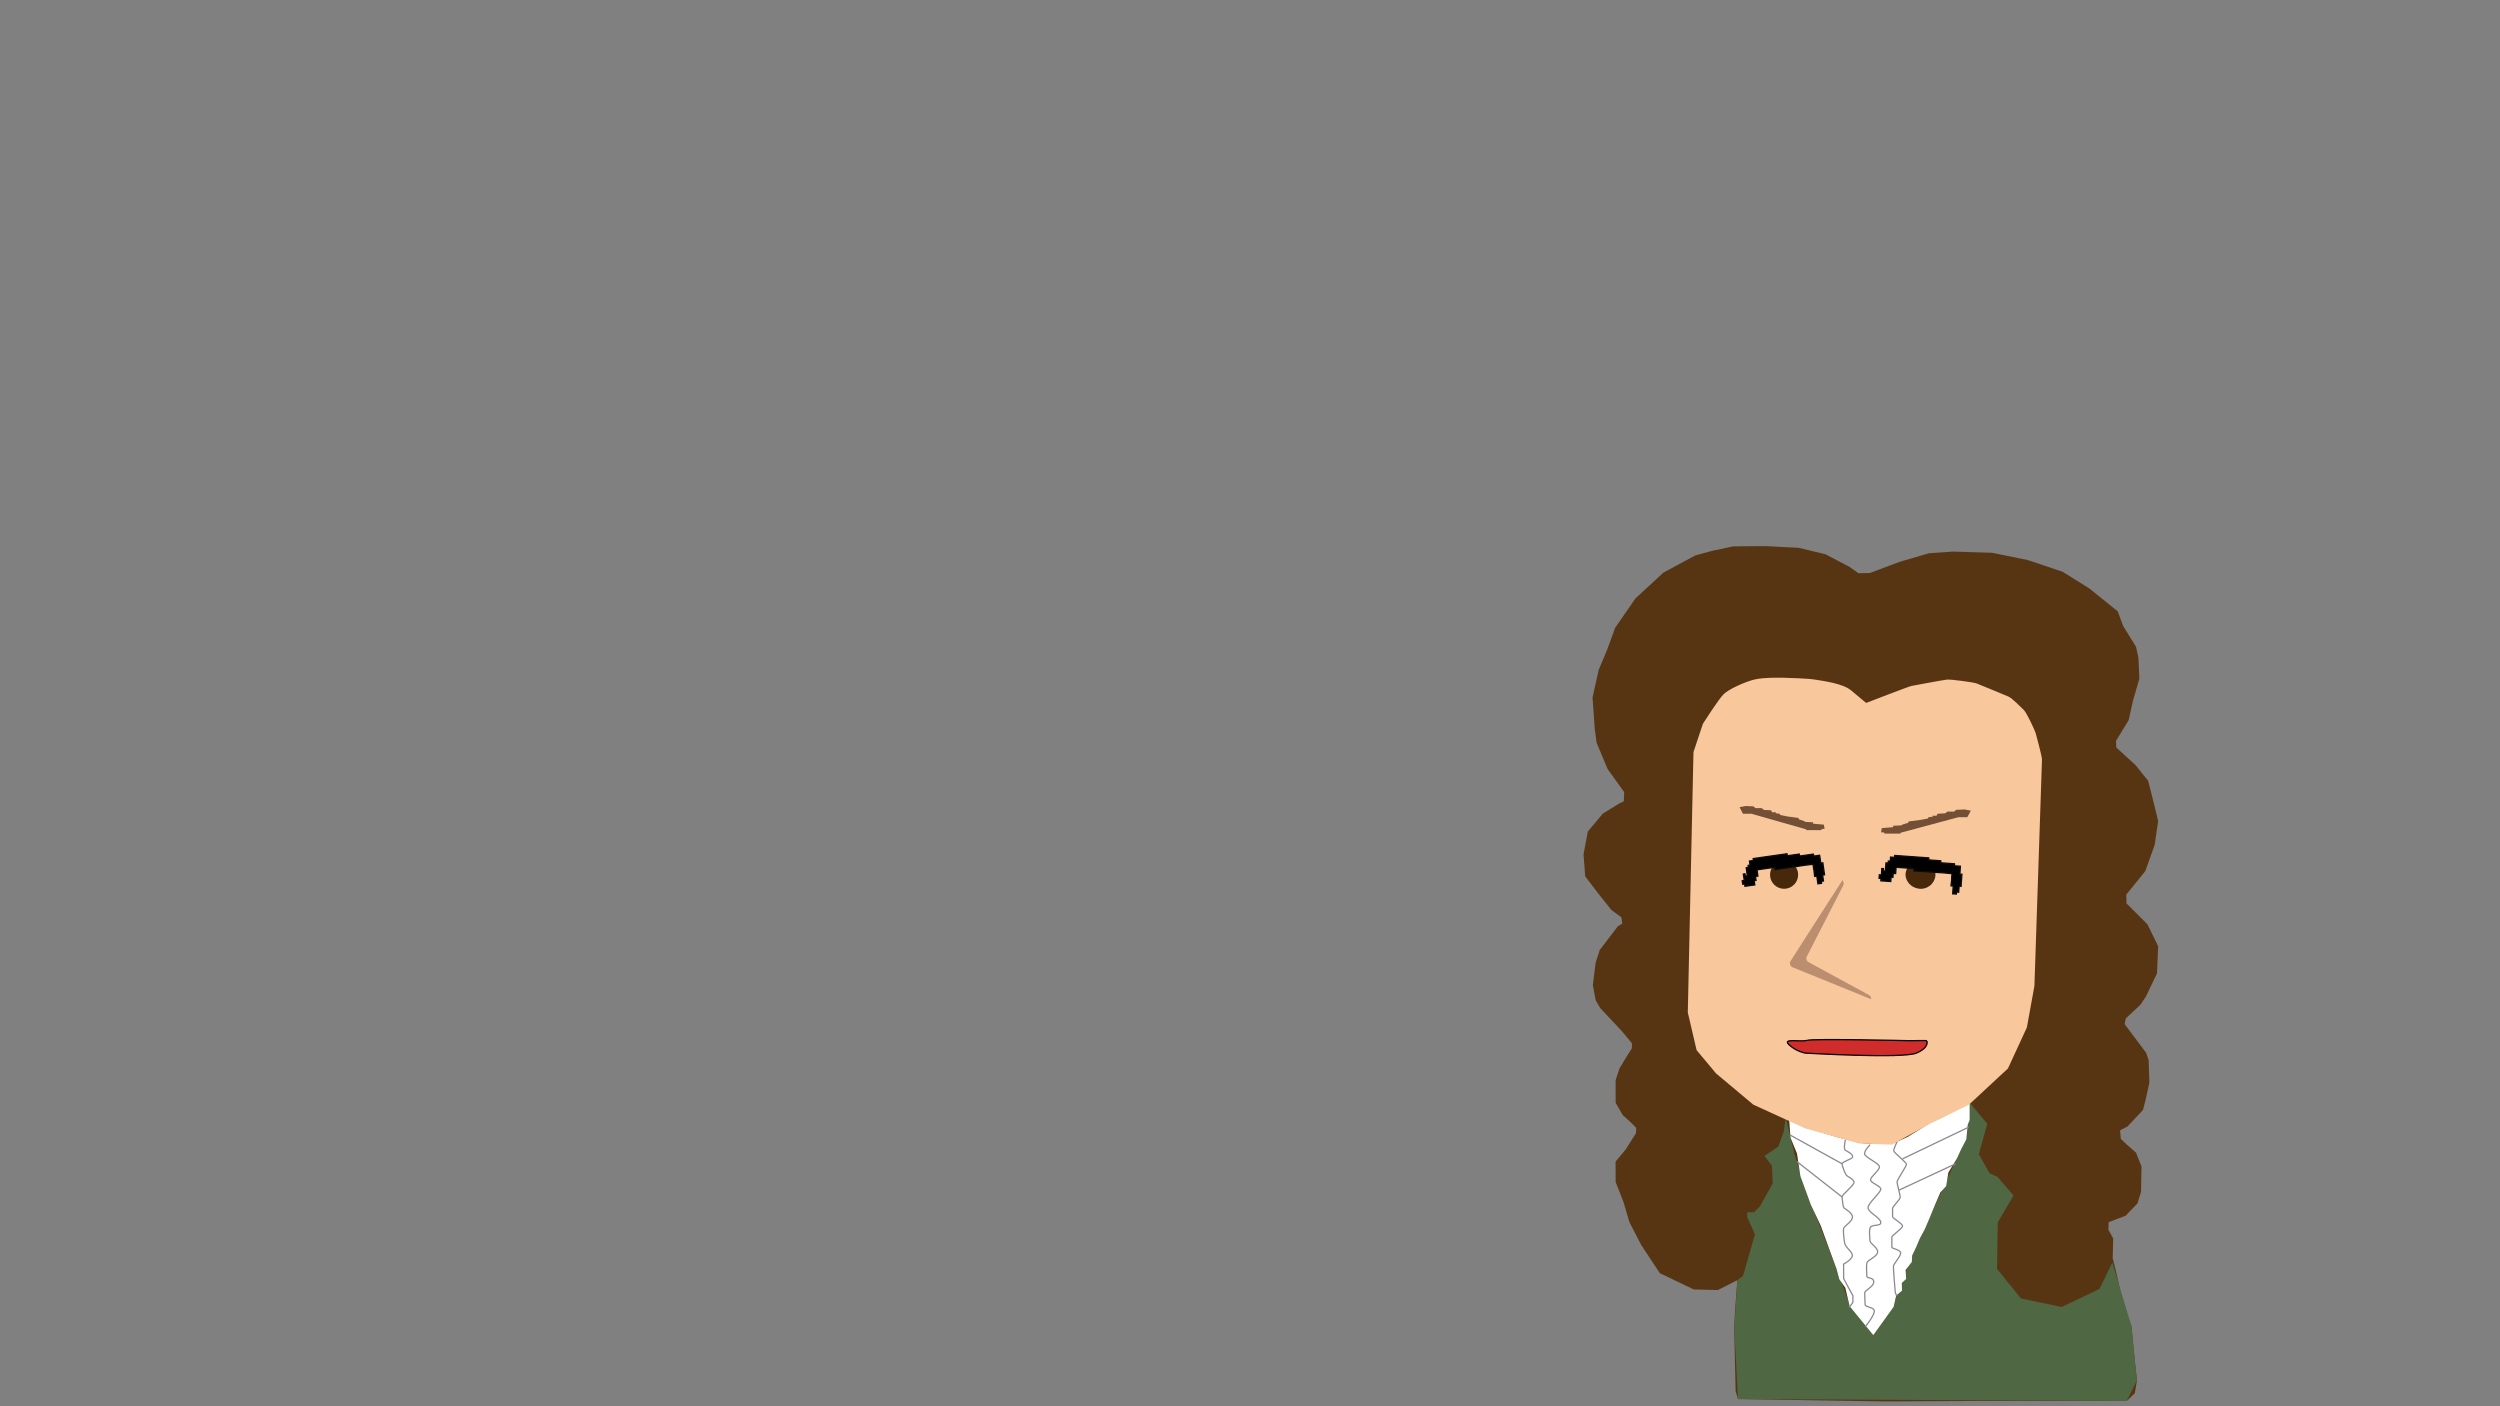 <?xml version="1.0" encoding="UTF-8"?>
<svg id="Layer_1" data-name="Layer 1" xmlns="http://www.w3.org/2000/svg" version="1.1" viewBox="0 0 1920 1080">
  <rect x="0" y="0" width="1920" height="1080" fill="#808080" stroke="none"/>
  <defs>
    <style>
      .cls-1 {
        fill: #47280b;
      }

      .cls-1, .cls-2, .cls-3, .cls-4, .cls-5, .cls-6 {
        stroke-width: 0px;
      }

      .cls-2 {
        fill: #724f35;
      }

      .cls-3 {
        fill: #583512;
      }

      .cls-4 {
        fill: #ba8e6e;
      }

      .cls-7 {
        stroke: #8d8894;
      }

      .cls-7, .cls-8 {
        fill: none;
      }

      .cls-7, .cls-8, .cls-9, .cls-10, .cls-11 {
        stroke-miterlimit: 10;
      }

      .cls-8, .cls-9 {
        stroke: #000;
      }

      .cls-9 {
        fill: #d12c2c;
      }

      .cls-5 {
        fill: #f8c79c;
      }

      .cls-6 {
        fill: #4f6743;
      }

      .cls-10 {
        fill: #000;
        stroke: #0c0c0c;
      }

      .cls-11 {
        fill: #fff;
        stroke: #fff;
      }
    </style>
  </defs>
  <polygon class="cls-3" points="1247.35 608.29 1234.6 590.54 1226.19 570.43 1224.73 559.64 1223.08 535.69 1227.84 514.3 1234.24 499.12 1240.45 482.12 1255.99 459.63 1277.57 439.7 1302.07 426.54 1314.86 423.07 1331.14 419.59 1355.63 419.41 1381.23 420.69 1401.89 425.63 1420.36 435.32 1427.3 440.25 1436.08 440.07 1458.93 431.48 1481.42 424.89 1500.07 423.61 1529.87 424.53 1557.66 430.2 1584.17 439.15 1604.65 451.95 1626.4 469.5 1630.61 480.84 1640.48 496.75 1642.31 505.34 1643.04 521.24 1638.1 538.25 1634.81 553.06 1625.12 568.96 1625.3 574.08 1640.11 587.61 1649.8 599.68 1653.83 615.58 1657.48 630.58 1654.74 649.04 1647.61 668.97 1632.98 687.07 1633.17 693.83 1649.26 709.92 1657.48 726.74 1656.57 747.56 1647.98 765.5 1643.77 771.72 1632.62 782.14 1631.7 786.53 1641.03 798.96 1648.16 808.47 1650.17 814.32 1650.72 831.5 1647.61 845.58 1645.78 852.53 1633.9 865.14 1628.23 868.07 1628.78 874.65 1633.17 878.86 1640.48 885.25 1644.68 895.86 1644.32 915.24 1641.58 924.2 1632.44 933.7 1619.45 938.64 1619.27 944.49 1622.93 951.07 1622.56 966.25 1625.85 979.59 1630.24 1000.25 1637.01 1018.72 1638.1 1030.6 1639.57 1045.41 1641.21 1060.04 1639.57 1069.91 1633.35 1075.94 1581.06 1075.94 1517.07 1075.94 1447.23 1076.31 1334.79 1074.48 1332.96 1068.45 1331.87 1020 1332.47 1007.4 1334.28 983.18 1319.33 990.77 1300.77 990.29 1274.73 977.78 1260.52 956.27 1251.44 938.73 1246.67 922.65 1240.82 907.9 1240.76 892.08 1248.48 882.84 1256.43 870.28 1256.59 866.16 1251.96 861.53 1246.24 856.37 1240.82 846.96 1240.78 829.61 1243.81 820.46 1249.09 811.69 1253.3 805.09 1253.3 801.21 1245.33 791.62 1228.94 774.19 1225.48 768.23 1223.3 756.55 1225.46 739.25 1228.6 729.58 1242.59 711.28 1245.88 709.34 1245.26 704.53 1237.63 698.94 1227.6 686.41 1217.46 673.06 1216.14 656.21 1219.44 638.61 1230.98 624.83 1243.47 617.15 1247.11 615.34 1247.35 608.29"/>
  <polygon class="cls-6" points="1371.45 858.38 1369.91 868.92 1365.72 880.58 1355.15 887.7 1360.78 895.25 1361.48 908.81 1351.63 926.48 1347.09 930.98 1341.82 930.98 1341.82 934.73 1347.79 947.93 1338.63 979.91 1334.28 983.18 1331.87 1020 1334.79 1074.48 1633.35 1075.94 1641.21 1060.04 1639.57 1045.41 1637.01 1018.72 1622.28 969.61 1612.41 989.92 1583.36 1003.75 1552.13 997.24 1533.75 974.57 1534.25 938.8 1546.38 918.12 1534 903.77 1527.98 901.11 1519.75 886.39 1526.23 863.06 1512.36 846.44 1509.62 874.87 1467.49 966.24 1453.8 1003.48 1438.66 1024.52 1421.04 1002.99 1408.35 969.05 1391.18 924.92 1378.51 887.59 1371.45 858.38"/>
  <polygon class="cls-11" points="1374.65 861 1386.06 866.44 1411.64 874.01 1428 878.23 1436.3 879.09 1452.93 879.09 1465 873.78 1471.04 870.04 1482.49 862.83 1491.24 858.92 1504.35 851.69 1507.27 848.37 1512.17 848.37 1512.17 855.46 1512.17 860.03 1510.69 863.73 1509.62 874.87 1505.49 882.86 1502.56 889.29 1495.87 900.28 1494.17 910.67 1489.79 915.43 1485.6 925.19 1481.41 935.35 1477.85 943.65 1474.08 950.7 1471.15 957.55 1468.01 964.19 1467.78 968.97 1462.98 975.19 1463.37 982.05 1460.04 985.15 1460.22 990.97 1455.85 994.7 1453.8 1003.48 1438.66 1024.52 1421.04 1002.99 1417.63 988.74 1413.08 982.28 1411.03 974.59 1405.68 960.02 1398.89 941.3 1391.18 924.92 1383.23 903.21 1380.59 885.75 1375.64 873.68 1374.65 861"/>
  <path class="cls-7" d="M1417.23,875.44s-1.6,7.1,0,7.98,5.94,2.88,5.6,5.23c-.58,1.61-8.1,3.52-8.11,5.18,0,1.66,2.15,6.93,3.07,8.43.92,1.5,6.12,3.26,6.07,5.78s-9.31,9.45-9.15,11.27c.17,1.81.58,7.65,1.65,8.54s6.71,3.82,6.31,7.11-5.8,6.36-6.59,8.07c-.79,1.71,0,7.3.51,11.19.52,3.89,5.11,6.04,5.95,9.38s-6.67,7.23-6.67,7.23l.07,11.19,7.15,13.21-.13,5.1-1.96,2.68-.92,1.03"/>
  <path class="cls-7" d="M1436.3,879.09s-4.35,4.18-4.35,6.96,11.45,7.25,11.45,10.1-6.79,7.47-6.81,9.94c-.02,2.46,7.54,4.51,7.85,7.05.32,2.54-9.86,10.84-9.77,14.42s9.31,7.46,9.77,11.06-7.11,1.27-8.17,4.33c-1.06,3.06-.17,7.24-.16,9.77,0,2.53,5.64,4.89,5.93,8.49.29,3.6-7.38,6.3-8.17,8.5-.79,2.2-.12,7.87-.16,10.26s4.94.45,5.29,4.33-6.96,6.58-6.89,8.65c.07,2.07.12,7.17.32,9.13.2,1.96,7.04,1.74,7.05,4.81.01,3.07-5.45,10.1-5.45,10.1l-1.59,1.86"/>
  <path class="cls-7" d="M1456.96,876.92s-2.81,5.52-2.52,7.01c.28,1.49,9.67,8.81,9.74,10.19.07,1.38-6.98,11.7-7.21,13.32s2.6,10.53,2.36,12.21-5.83,7.09-5.83,8.32.02,5.44,0,6.52,7.59,5.19,7.63,7.07-8.18,7.15-8.18,8.6.02,6.76,0,7.77c-.02,1.01,5.79,1.63,6.66,3.88.87,2.25-5.14,8.55-5.41,10.4s1.39,20.53,1.39,20.53l1.18,2.7"/>
  <line class="cls-7" x1="1414.73" y1="893.82" x2="1374.65" y2="871.62"/>
  <line class="cls-7" x1="1414.73" y1="919.3" x2="1380.06" y2="892.15"/>
  <line class="cls-7" x1="1461.13" y1="889.99" x2="1511.8" y2="865.72"/>
  <line class="cls-7" x1="1458.28" y1="914.07" x2="1501.81" y2="893.82"/>
  <path class="cls-5" d="M1296.23,777.5l4.36-199.89,7.26-21.78s12.09-19.01,15.97-22.75,15.43-9.09,23.23-11.13c7.81-2.04,24.72-1.37,24.72-1.37,0,0,16.29.38,22.23,1.37,5.94.98,21.16,2.87,27.59,8.23,6.43,5.36,11.62,9.68,11.62,9.68,0,0,32.74-12.69,34.85-13.07s23.78-4.49,27.1-4.84,20.88,2.13,22.75,2.9,21.8,8.81,24.68,10.16,9.16,7.79,11.62,10.16,8.84,16.42,9.2,17.91,4.92,17.86,4.84,20.33c-.08,2.46-5.81,173.76-5.81,173.76l-5.81,31.94-14.52,31.46-29.93,27.8-29.68,14.46-29.56,16.25-24.94-.86-41.94-11.78-39.5-18.07-28.56-23.93-15-17.91-6.78-29.04Z"/>
  <circle class="cls-1" cx="1370.18" cy="671.81" r="10.79"/>
  <path class="cls-1" d="M1463.45,671.81c0-5.96,5.15-10.79,11.49-10.79s11.49,4.83,11.49,10.79c0,4.3-3.03,7.31-3.54,7.79-.35.33-3.48,3.17-7.96,3-.64-.02-5.54-.14-8.9-4.22-.59-.72-2.59-3.21-2.59-6.57Z"/>
  <polygon class="cls-10" points="1338.02 676.41 1338.4 679.08 1339.88 678.88 1340.13 680.68 1347.69 679.61 1347.22 676.33 1348.63 676.13 1348.2 673.12 1350.07 672.85 1349.39 668.04 1358.35 666.76 1363.03 666.1 1363.29 667.9 1375.52 666.09 1375.52 666.09 1383.73 664.88 1386.15 664.51 1392.39 663.76 1392.81 666.77 1392.81 666.77 1393.13 668.5 1393.13 668.5 1393.64 673.07 1395.31 672.83 1396.16 678.79 1398.97 678.39 1398.75 676.85 1400.42 676.61 1399.78 672.06 1401.25 671.85 1399.93 662.62 1398.4 662.91 1397.47 656.83 1393.06 657.46 1392.64 655.95 1382.2 657.43 1381.85 655.91 1372.69 657.22 1372.4 655.69 1369.39 656.12 1369.39 656.12 1366.25 656.56 1366.25 656.56 1363.31 656.98 1363.31 656.98 1360.1 657.44 1360.1 657.44 1346.45 659.38 1346.59 660.86 1343.58 661.29 1344.01 664.3 1342.56 664.64 1342.77 666.11 1341.11 666.42 1341.92 672.65 1340.45 672.86 1340.13 671.06 1338.87 671.31 1339.61 676.05 1338.02 676.41"/>
  <polygon class="cls-10" points="1443.33 671.84 1443.13 674.54 1444.61 674.64 1444.48 676.46 1452.1 677.01 1452.34 673.71 1453.75 673.81 1453.97 670.78 1455.85 670.91 1456.2 666.06 1465.23 666.71 1469.95 667.05 1469.82 668.86 1482.15 669.68 1482.15 669.68 1490.44 670.23 1492.87 670.38 1499.13 670.97 1498.91 674 1498.91 674 1498.86 675.76 1498.86 675.76 1498.39 680.33 1500.08 680.45 1499.65 686.45 1502.48 686.65 1502.59 685.1 1504.27 685.22 1504.6 680.64 1506.08 680.74 1506.75 671.44 1505.2 671.4 1505.57 665.26 1501.12 664.94 1501.03 663.38 1490.52 662.63 1490.49 661.07 1481.26 660.41 1481.31 658.85 1478.27 658.63 1478.27 658.63 1475.11 658.41 1475.11 658.41 1472.14 658.19 1472.14 658.19 1468.91 657.96 1468.91 657.96 1455.16 656.98 1454.99 658.45 1451.95 658.24 1451.74 661.27 1450.24 661.3 1450.14 662.78 1448.45 662.73 1447.93 668.99 1446.45 668.88 1446.51 667.06 1445.23 667.03 1444.95 671.82 1443.33 671.84"/>
  <path class="cls-9" d="M1387.59,799c4.44-1.48,79.25.26,79.25.26,0,0,13.42-.23,13.13,0-.3.23,2.27,5.07-8.19,9.51-10.46,4.44-85.37,0-85.37,0,0,0-6.71-1.09-12.43-6.42-5.72-5.33,9.18-1.87,13.62-3.35Z"/>
  <path class="cls-4" d="M1415.07,675.85l-39.9,62.2c-1.11,1.73-.38,4.05,1.53,4.83l60.46,24.56-.21-1.05c-.19-.96-.8-1.79-1.66-2.26l-46.28-25.16h0c-1.57-.85-2.17-2.8-1.36-4.39l.3-.58,27.64-53.96c.46-.89.48-1.95.07-2.86l-.6-1.32Z"/>
  <path class="cls-4" d="M1377.43,741.11"/>
  <polygon class="cls-2" points="1338.57 624.94 1345 624.94 1387.15 636.92 1387.15 637.56 1398.65 637.56 1399.27 636.58 1401.25 636.63 1400.75 633.35 1392.47 632.6 1392.47 631.51 1386.66 631.25 1385.18 630.41 1381.59 629.26 1381.22 628.22 1372.94 627.07 1367.13 625.92 1366.76 624.94 1363.67 624.59 1363.91 623.84 1360.95 623.84 1360.21 622.29 1354.64 622 1353.04 620.67 1348.22 620.67 1346.61 619.29 1340.68 619 1335.98 619.92 1338.57 624.94"/>
  <polygon class="cls-2" points="1510.88 627.6 1504.09 627.6 1459.56 639.58 1459.56 640.22 1447.41 640.22 1446.76 639.24 1444.67 639.29 1445.19 636.01 1453.94 635.26 1453.94 634.17 1460.08 633.91 1461.65 633.07 1465.43 631.92 1465.83 630.88 1474.57 629.73 1480.71 628.58 1481.1 627.6 1484.37 627.25 1484.11 626.5 1487.24 626.5 1488.03 624.95 1493.9 624.66 1495.6 623.33 1500.69 623.33 1502.39 621.95 1508.66 621.66 1513.62 622.58 1510.88 627.6"/>
  <path class="cls-8" d="M777.45,481.44"/>
  <path class="cls-8" d="M1693.09,593.58"/>
</svg>